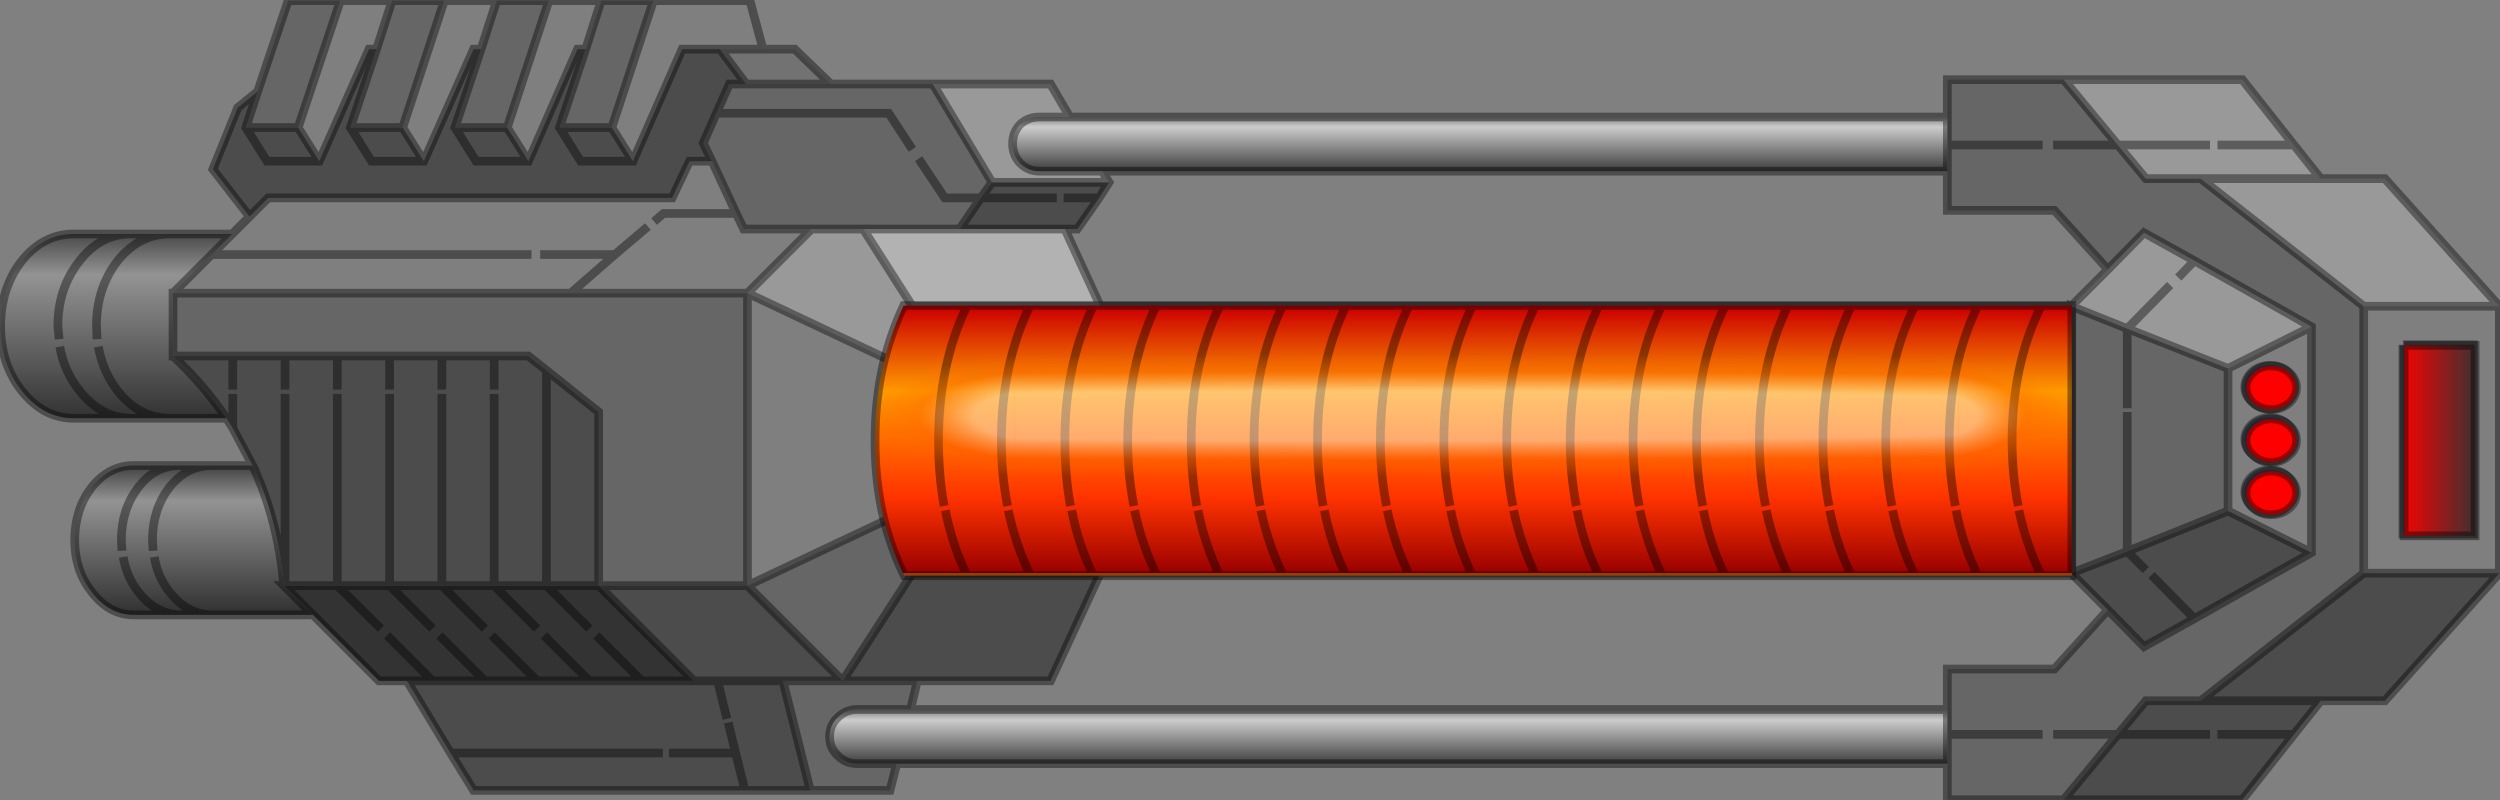 <?xml version="1.0" encoding="UTF-8" standalone="no"?>
<svg xmlns:xlink="http://www.w3.org/1999/xlink" height="64.3px" width="200.85px" xmlns="http://www.w3.org/2000/svg">
  <rect width="100%" height="100%" fill="#808080" stroke="none"/>
  <g transform="matrix(1.0, 0.0, 0.0, 1.0, 0.05, 0.05)">
    <use height="64.3" transform="matrix(1.0, 0.0, 0.0, 1.0, -0.05, -0.05)" width="200.85" xlink:href="#sprite0"/>
    <use height="21.8" transform="matrix(1.0, 0.0, 0.0, 1.0, 70.2, 24.45)" width="128.65" xlink:href="#shape1"/>
  </g>
  <defs>
    <g id="sprite0" transform="matrix(1.0, 0.0, 0.0, 1.0, 0.05, 0.05)">
      <use height="64.3" transform="matrix(1.0, 0.0, 0.0, 1.0, -0.05, -0.05)" width="200.85" xlink:href="#shape0"/>
    </g>
    <g id="shape0" transform="matrix(1.0, 0.0, 0.0, 1.0, 0.05, 0.05)">
      <path d="M176.75 14.3 L189.85 24.55 189.85 46.0 176.75 56.25 172.35 56.25 170.1 58.95 164.9 58.95 170.1 58.95 165.75 64.2 156.4 64.2 156.4 61.3 156.4 58.95 156.4 56.95 156.4 53.7 165.0 53.7 169.3 48.95 172.2 51.9 176.25 49.65 185.65 44.35 185.65 26.2 176.25 20.9 172.2 18.65 169.3 21.6 165.0 16.85 156.4 16.85 156.4 13.7 156.4 11.6 156.4 9.35 156.4 6.35 165.75 6.35 170.1 11.6 164.9 11.6 170.1 11.6 172.35 14.3 176.75 14.3 M164.05 11.6 L156.4 11.6 164.05 11.6 M164.05 58.95 L156.4 58.95 164.05 58.95 M170.85 32.75 L170.85 26.35 170.85 32.75 M166.35 46.0 L166.35 24.55 170.85 26.35 178.95 29.55 178.95 41.0 170.85 44.25 166.35 46.0 M170.85 33.05 L170.85 44.25 170.85 33.05 M74.9 6.7 L79.65 14.6 78.75 15.85 77.05 18.35 69.3 18.35 65.15 18.35 59.7 18.35 59.1 17.1 57.15 12.9 56.45 11.45 57.5 9.05 58.55 6.7 59.9 6.7 66.7 6.7 74.9 6.7 M72.0 61.3 L71.45 63.45 65.05 63.45 62.85 54.65 67.65 54.65 60.0 47.0 48.05 47.0 48.05 33.05 43.85 29.7 42.4 28.55 39.65 28.55 35.45 28.55 31.25 28.55 27.05 28.55 22.85 28.55 18.65 28.55 13.85 28.55 13.85 23.5 45.8 23.5 60.0 23.5 60.0 47.0 71.65 41.5 Q72.2 43.9 73.25 46.0 L67.65 54.65 73.65 54.65 73.1 56.95 68.8 56.95 Q67.9 56.95 67.25 57.6 66.6 58.2 66.6 59.15 66.6 60.05 67.25 60.65 67.9 61.3 68.8 61.3 L72.0 61.3 M20.65 7.3 L23.1 0.0 27.3 0.0 23.9 10.2 19.7 10.2 20.65 7.3 M31.45 0.0 L35.65 0.0 32.3 10.2 28.1 10.2 30.2 3.9 31.45 0.0 M39.85 0.0 L44.05 0.0 40.7 10.2 36.5 10.2 38.6 3.9 39.85 0.0 M48.25 0.0 L52.45 0.0 49.1 10.2 44.9 10.2 47.0 3.9 48.25 0.0 M73.25 11.95 L71.35 9.05 57.5 9.05 71.35 9.05 73.25 11.95 M73.75 12.7 L75.85 15.85 78.75 15.85 75.85 15.85 73.75 12.7" fill="#666666" fill-rule="evenodd" stroke="none"/>
      <path d="M189.85 24.55 L200.75 24.55 200.75 46.0 189.85 46.0 189.85 24.55 M185.65 26.2 L185.65 44.35 178.95 41.0 178.95 29.55 185.65 26.2 M184.3 35.25 Q184.3 34.55 183.7 34.0 183.15 33.5 182.3 33.5 181.5 33.5 180.9 34.0 180.3 34.55 180.3 35.25 180.3 35.95 180.9 36.45 181.5 37.0 182.3 37.0 183.15 37.0 183.7 36.45 184.3 35.95 184.3 35.25 M184.3 31.05 Q184.3 30.35 183.7 29.8 183.15 29.3 182.3 29.3 181.5 29.3 180.9 29.8 180.3 30.35 180.3 31.05 180.3 31.75 180.9 32.25 181.5 32.8 182.3 32.8 183.15 32.8 183.7 32.25 184.3 31.75 184.3 31.05 M184.3 39.45 Q184.3 38.75 183.7 38.2 183.15 37.7 182.3 37.7 181.5 37.7 180.9 38.2 180.3 38.75 180.3 39.45 180.3 40.15 180.9 40.65 181.5 41.2 182.3 41.2 183.15 41.2 183.7 40.65 184.3 40.15 184.3 39.45 M193.0 27.65 L193.0 42.85 198.65 42.85 198.65 27.65 193.0 27.65 M18.6 18.75 L20.0 17.35 21.5 15.85 53.95 15.85 55.35 12.9 57.15 12.9 59.1 17.1 59.7 18.35 65.15 18.35 60.0 23.5 71.65 29.0 Q70.95 31.95 70.95 35.25 70.95 38.6 71.65 41.5 L60.0 47.0 60.0 23.5 45.8 23.5 13.85 23.5 16.95 20.4 18.6 18.75 M27.3 0.0 L31.45 0.0 30.2 3.9 29.6 3.9 25.6 12.9 23.9 10.2 27.3 0.0 M35.65 0.0 L39.85 0.0 38.6 3.9 38.0 3.9 34.0 12.9 32.3 10.2 35.65 0.0 M44.05 0.0 L48.25 0.0 47.0 3.9 46.35 3.9 42.4 12.9 40.7 10.2 44.05 0.0 M52.45 0.0 L60.2 0.0 61.25 3.9 57.8 3.9 54.75 3.9 50.8 12.9 49.1 10.2 52.45 0.0 M59.1 17.1 L53.25 17.1 52.5 17.75 53.25 17.1 59.1 17.1 M49.35 20.4 L45.8 23.5 49.35 20.4 43.35 20.4 49.35 20.4 52.0 18.15 49.35 20.4 M42.65 20.4 L16.95 20.4 42.65 20.4" fill="#7f7f7f" fill-rule="evenodd" stroke="none"/>
      <path d="M189.85 46.0 L200.75 46.0 191.55 56.25 186.4 56.25 184.25 58.95 180.1 64.2 165.75 64.2 170.1 58.95 172.35 56.25 176.75 56.25 186.4 56.25 176.75 56.25 189.85 46.0 M185.65 44.35 L176.25 49.65 172.2 51.9 169.3 48.95 166.35 46.0 170.85 44.25 172.35 45.75 170.85 44.25 178.95 41.0 185.65 44.35 M177.5 58.95 L170.1 58.95 177.5 58.95 M178.1 58.95 L184.25 58.95 178.1 58.95 M176.25 49.65 L172.8 46.15 176.25 49.65 M89.05 14.6 L88.25 15.85 86.5 18.35 85.5 18.35 77.05 18.35 78.75 15.85 79.65 14.6 89.05 14.6 M88.25 15.85 L85.4 15.85 88.25 15.85 M83.3 46.0 L88.35 46.0 84.35 54.65 73.65 54.65 67.65 54.65 73.25 46.0 78.3 46.0 83.3 46.0 M65.05 63.45 L59.8 63.45 38.0 63.45 36.15 60.45 32.65 54.65 34.7 54.65 38.9 54.65 43.1 54.65 47.3 54.65 51.5 54.65 55.7 54.65 48.05 47.0 43.85 47.0 43.85 29.7 48.05 33.05 48.05 47.0 60.0 47.0 67.65 54.65 62.85 54.65 65.05 63.45 M20.25 37.35 L18.65 34.35 18.15 33.55 Q16.3 30.85 13.85 28.55 L18.65 28.55 22.85 28.55 27.05 28.55 31.25 28.55 35.45 28.55 39.65 28.55 42.4 28.55 43.85 29.7 43.85 47.0 39.65 47.0 35.45 47.0 31.25 47.0 31.25 31.6 31.25 47.0 27.05 47.0 22.85 47.0 22.75 47.0 Q22.3 41.75 20.25 37.35 M20.0 17.35 L17.05 13.55 19.05 8.6 20.65 7.3 19.7 10.2 21.4 12.9 25.6 12.9 21.4 12.9 19.7 10.2 23.9 10.2 25.6 12.9 29.6 3.9 30.2 3.9 28.1 10.2 29.8 12.9 34.0 12.9 29.8 12.9 28.1 10.2 32.3 10.2 34.0 12.9 38.0 3.9 38.6 3.9 36.5 10.2 38.2 12.9 42.4 12.9 38.2 12.9 36.5 10.2 40.7 10.2 42.4 12.9 46.35 3.9 47.0 3.9 44.9 10.2 46.6 12.9 50.8 12.9 46.6 12.9 44.9 10.2 49.1 10.2 50.8 12.9 54.75 3.9 57.8 3.9 59.9 6.7 58.55 6.7 57.5 9.05 56.45 11.45 57.15 12.9 55.35 12.9 53.95 15.85 21.5 15.85 20.0 17.35 M84.85 15.85 L78.75 15.85 84.85 15.85 M18.65 31.6 L18.65 34.35 18.65 31.6 M18.65 28.55 L18.65 31.25 18.65 28.55 M22.85 28.55 L22.85 31.25 22.85 28.55 M27.05 28.55 L27.05 31.25 27.05 28.55 M35.45 28.55 L35.45 31.25 35.45 28.55 M39.65 28.55 L39.65 31.25 39.65 28.55 M31.25 28.55 L31.25 31.25 31.25 28.55 M27.05 31.6 L27.05 47.0 27.05 31.6 M39.65 31.6 L39.65 47.0 39.65 31.6 M35.45 31.6 L35.45 47.0 35.45 31.6 M22.85 31.6 L22.85 47.0 22.85 31.6 M58.45 58.0 L59.05 60.45 53.7 60.45 59.05 60.45 58.45 58.0 M57.6 54.65 L55.7 54.65 57.6 54.65 62.85 54.65 57.6 54.65 58.35 57.7 57.6 54.65 M59.05 60.45 L59.8 63.45 59.05 60.45 M53.2 60.45 L36.15 60.45 53.2 60.45" fill="#4c4c4c" fill-rule="evenodd" stroke="none"/>
      <path d="M32.65 54.65 L30.4 54.65 25.1 49.35 22.75 47.0 22.85 47.0 27.05 47.0 31.25 47.0 35.45 47.0 39.65 47.0 43.85 47.0 48.05 47.0 55.7 54.65 51.5 54.65 47.3 54.65 43.1 54.65 38.9 54.65 34.7 54.65 31.05 51.0 34.7 54.65 32.65 54.65 M47.3 50.45 L43.85 47.0 47.3 50.45 M34.7 50.45 L31.25 47.0 34.7 50.45 M38.9 50.45 L35.45 47.0 38.9 50.45 M35.25 51.0 L38.9 54.65 35.25 51.0 M30.55 50.45 L27.05 47.0 30.55 50.45 M39.45 51.0 L43.1 54.65 39.45 51.0 M43.65 51.0 L47.3 54.65 43.65 51.0 M47.85 51.0 L51.5 54.65 47.85 51.0 M43.1 50.45 L39.65 47.0 43.1 50.45" fill="#333333" fill-rule="evenodd" stroke="none"/>
      <path d="M200.75 24.55 L189.85 24.55 176.75 14.3 186.4 14.3 176.75 14.3 172.35 14.3 170.1 11.6 165.75 6.35 180.1 6.35 184.25 11.6 186.4 14.3 191.55 14.3 200.75 24.55 M169.3 21.6 L172.2 18.65 176.25 20.9 185.65 26.2 178.95 29.55 170.85 26.35 166.35 24.55 169.3 21.6 M176.25 20.9 L174.95 22.25 176.25 20.9 M177.5 11.6 L170.1 11.6 177.5 11.6 M174.3 22.85 L170.85 26.35 174.3 22.85 M184.25 11.6 L178.1 11.6 184.25 11.6 M88.5 13.7 L89.05 14.6 79.65 14.6 74.9 6.7 84.35 6.7 85.9 9.35 83.45 9.35 Q82.55 9.35 81.9 9.95 81.3 10.6 81.3 11.5 81.3 12.4 81.9 13.05 82.55 13.7 83.45 13.7 L88.5 13.7 M65.15 18.35 L69.3 18.35 73.25 24.55 Q72.2 26.65 71.65 29.0 L60.0 23.5 65.15 18.35" fill="#999999" fill-rule="evenodd" stroke="none"/>
      <path d="M85.5 18.35 L88.35 24.55 83.3 24.55 78.25 24.55 73.25 24.55 69.3 18.35 77.05 18.35 85.5 18.35" fill="#b2b2b2" fill-rule="evenodd" stroke="none"/>
      <path d="M61.25 3.9 L63.8 3.9 66.7 6.7 59.9 6.7 57.8 3.9 61.25 3.9" fill="#727272" fill-rule="evenodd" stroke="none"/>
      <path d="M184.3 31.05 Q184.3 31.75 183.7 32.25 183.15 32.8 182.3 32.8 181.5 32.8 180.9 32.25 180.3 31.75 180.3 31.05 180.3 30.35 180.9 29.8 181.5 29.3 182.3 29.3 183.15 29.3 183.7 29.8 184.3 30.35 184.3 31.05 M184.3 35.25 Q184.3 35.95 183.7 36.45 183.15 37.0 182.3 37.0 181.5 37.0 180.9 36.45 180.3 35.95 180.3 35.25 180.3 34.55 180.9 34.0 181.5 33.5 182.3 33.5 183.15 33.5 183.7 34.0 184.3 34.55 184.3 35.25 M184.3 39.45 Q184.3 40.15 183.7 40.65 183.15 41.2 182.3 41.2 181.5 41.2 180.9 40.65 180.3 40.15 180.3 39.45 180.3 38.75 180.9 38.2 181.5 37.7 182.3 37.7 183.15 37.7 183.7 38.2 184.3 38.75 184.3 39.45" fill="#007ed7" fill-rule="evenodd" stroke="none"/>
      <path d="M88.35 24.55 L93.35 24.55 98.4 24.55 103.45 24.55 108.45 24.55 113.5 24.55 118.55 24.55 123.6 24.55 128.6 24.55 133.65 24.55 138.7 24.55 143.7 24.55 148.75 24.55 153.8 24.55 158.85 24.55 163.85 24.55 166.35 24.55 166.35 46.0 163.9 46.0 Q162.7 43.6 162.1 40.8 162.7 43.6 163.9 46.0 L158.85 46.0 153.8 46.0 148.8 46.0 143.75 46.0 138.7 46.0 133.65 46.0 Q132.5 43.6 131.9 40.8 132.5 43.6 133.65 46.0 L128.65 46.0 123.6 46.0 Q122.4 43.6 121.85 40.8 122.4 43.6 123.6 46.0 L118.55 46.0 113.55 46.0 Q112.35 43.6 111.75 40.8 112.35 43.6 113.55 46.0 L108.5 46.0 103.45 46.0 Q102.25 43.6 101.7 40.8 102.25 43.6 103.45 46.0 L98.4 46.0 93.4 46.0 Q92.2 43.6 91.65 40.8 92.2 43.6 93.4 46.0 L88.35 46.0 83.3 46.0 Q82.1 43.6 81.55 40.8 82.1 43.6 83.3 46.0 L78.3 46.0 73.25 46.0 Q72.2 43.9 71.65 41.5 70.95 38.6 70.95 35.25 70.95 31.95 71.65 29.0 72.2 26.65 73.25 24.55 L78.25 24.55 83.3 24.55 88.35 24.55 Q86.05 29.2 86.05 35.25 86.05 38.0 86.55 40.45 86.05 38.0 86.05 35.25 86.05 29.2 88.35 24.55 M136.95 40.8 Q137.5 43.6 138.7 46.0 137.5 43.6 136.95 40.8 M126.9 40.8 Q127.45 43.6 128.65 46.0 127.45 43.6 126.9 40.8 M138.7 24.55 Q136.4 29.2 136.4 35.25 136.4 38.0 136.9 40.45 136.4 38.0 136.4 35.25 136.4 29.2 138.7 24.55 M128.6 24.55 Q126.35 29.2 126.35 35.25 126.35 38.0 126.8 40.45 126.35 38.0 126.35 35.25 126.35 29.2 128.6 24.55 M133.65 24.55 Q131.35 29.2 131.35 35.25 131.35 38.0 131.85 40.45 131.35 38.0 131.35 35.25 131.35 29.2 133.65 24.55 M142.0 40.8 Q142.55 43.6 143.75 46.0 142.55 43.6 142.0 40.8 M147.0 40.8 Q147.6 43.6 148.8 46.0 147.6 43.6 147.0 40.8 M157.1 40.8 Q157.65 43.6 158.85 46.0 157.65 43.6 157.1 40.8 M152.05 40.8 Q152.6 43.6 153.8 46.0 152.6 43.6 152.05 40.8 M143.7 24.55 Q141.45 29.2 141.45 35.25 141.45 38.0 141.9 40.45 141.45 38.0 141.45 35.25 141.45 29.2 143.7 24.55 M158.85 24.55 Q156.55 29.2 156.55 35.25 156.55 38.0 157.05 40.45 156.55 38.0 156.55 35.25 156.55 29.2 158.85 24.55 M148.75 24.55 Q146.45 29.2 146.45 35.25 146.45 38.0 146.95 40.45 146.45 38.0 146.45 35.25 146.45 29.2 148.75 24.55 M153.8 24.55 Q151.5 29.2 151.5 35.25 151.5 38.0 152.0 40.45 151.5 38.0 151.5 35.25 151.5 29.2 153.8 24.55 M86.6 40.8 Q87.15 43.6 88.35 46.0 87.15 43.6 86.6 40.8 M98.4 24.55 Q96.1 29.2 96.1 35.25 96.1 38.0 96.6 40.45 96.1 38.0 96.1 35.25 96.1 29.2 98.4 24.55 M93.35 24.55 Q91.1 29.2 91.1 35.25 91.1 38.0 91.55 40.45 91.1 38.0 91.1 35.25 91.1 29.2 93.35 24.55 M96.65 40.8 Q97.25 43.6 98.4 46.0 97.25 43.6 96.65 40.8 M83.3 24.55 Q81.0 29.2 81.0 35.25 81.0 38.0 81.5 40.45 81.0 38.0 81.0 35.25 81.0 29.2 83.3 24.55 M106.75 40.8 Q107.3 43.6 108.5 46.0 107.3 43.6 106.75 40.8 M116.8 40.8 Q117.35 43.6 118.55 46.0 117.35 43.6 116.8 40.8 M103.45 24.55 Q101.15 29.2 101.15 35.25 101.15 38.0 101.65 40.45 101.15 38.0 101.15 35.25 101.15 29.2 103.45 24.55 M118.55 24.55 Q116.25 29.2 116.25 35.25 116.25 38.0 116.75 40.45 116.25 38.0 116.25 35.25 116.25 29.2 118.55 24.55 M108.45 24.55 Q106.2 29.2 106.2 35.25 106.2 38.0 106.65 40.45 106.2 38.0 106.2 35.25 106.2 29.2 108.45 24.55 M113.5 24.55 Q111.2 29.2 111.2 35.25 111.2 38.0 111.7 40.45 111.2 38.0 111.2 35.25 111.2 29.2 113.5 24.55 M123.6 24.55 Q121.3 29.2 121.3 35.25 121.3 38.0 121.8 40.45 121.3 38.0 121.3 35.25 121.3 29.2 123.6 24.55 M78.25 24.55 Q75.95 29.2 75.95 35.25 75.95 38.0 76.45 40.45 75.95 38.0 75.95 35.25 75.95 29.2 78.25 24.55 M76.5 40.8 Q77.1 43.6 78.3 46.0 77.1 43.6 76.5 40.8 M163.85 24.55 Q161.6 29.2 161.6 35.25 161.6 38.0 162.05 40.45 161.6 38.0 161.6 35.25 161.6 29.2 163.85 24.55" fill="url(#gradient0)" fill-rule="evenodd" stroke="none"/>
      <path d="M193.0 27.65 L198.65 27.65 198.65 42.85 193.0 42.85 193.0 27.65" fill="url(#gradient1)" fill-rule="evenodd" stroke="none"/>
      <path d="M156.4 9.35 L156.4 11.6 156.4 13.7 88.5 13.7 83.45 13.7 Q82.55 13.7 81.9 13.05 81.3 12.4 81.3 11.5 81.3 10.6 81.9 9.95 82.55 9.35 83.45 9.35 L85.9 9.35 156.4 9.35" fill="url(#gradient2)" fill-rule="evenodd" stroke="none"/>
      <path d="M156.4 56.95 L156.4 58.95 156.4 61.3 72.0 61.3 68.8 61.3 Q67.9 61.3 67.25 60.65 66.6 60.05 66.6 59.15 66.6 58.2 67.25 57.6 67.9 56.95 68.8 56.95 L73.1 56.95 156.4 56.95" fill="url(#gradient3)" fill-rule="evenodd" stroke="none"/>
      <path d="M18.15 33.55 L13.45 33.55 10.3 33.55 5.85 33.55 Q3.45 33.55 1.7 31.35 0.0 29.2 0.0 26.15 0.0 23.1 1.7 20.9 3.45 18.75 5.85 18.75 L10.3 18.75 13.45 18.75 18.6 18.75 16.95 20.4 13.85 23.5 13.85 28.55 Q16.3 30.85 18.15 33.55 M13.45 18.75 Q11.1 18.8 9.4 20.9 7.7 23.1 7.7 26.15 L7.75 27.2 7.7 26.15 Q7.7 23.1 9.4 20.9 11.1 18.8 13.45 18.75 M10.3 18.75 Q8.0 18.8 6.35 20.9 4.6 23.1 4.6 26.15 L4.7 27.2 4.6 26.15 Q4.6 23.1 6.35 20.9 8.0 18.8 10.3 18.75 M7.85 27.8 Q8.2 29.8 9.4 31.35 11.1 33.5 13.45 33.55 11.1 33.5 9.4 31.35 8.2 29.8 7.85 27.8 M4.75 27.8 Q5.1 29.8 6.35 31.35 8.0 33.45 10.3 33.55 8.0 33.45 6.35 31.35 5.1 29.8 4.75 27.8" fill="url(#gradient4)" fill-rule="evenodd" stroke="none"/>
      <path d="M25.1 49.35 L16.9 49.35 14.35 49.35 10.7 49.35 Q8.75 49.35 7.35 47.55 5.95 45.8 5.95 43.35 5.95 40.85 7.35 39.05 8.75 37.35 10.7 37.35 L14.25 37.35 16.85 37.35 20.25 37.35 Q22.3 41.75 22.75 47.0 L25.1 49.35 M16.85 37.35 Q14.95 37.4 13.6 39.05 12.2 40.85 12.2 43.35 L12.25 44.2 12.2 43.35 Q12.2 40.85 13.6 39.05 14.95 37.4 16.85 37.35 M9.85 44.7 Q10.1 46.3 11.1 47.55 12.45 49.25 14.35 49.35 12.45 49.25 11.1 47.55 10.1 46.3 9.85 44.7 M12.35 44.7 Q12.6 46.3 13.6 47.55 15.0 49.3 16.9 49.35 15.0 49.3 13.6 47.55 12.6 46.3 12.35 44.7 M14.25 37.35 Q12.4 37.4 11.1 39.05 9.7 40.85 9.7 43.35 L9.75 44.2 9.7 43.35 Q9.7 40.85 11.1 39.05 12.4 37.4 14.25 37.35" fill="url(#gradient5)" fill-rule="evenodd" stroke="none"/>
      <path d="M189.85 24.55 L200.75 24.55 191.55 14.3 186.4 14.3 176.75 14.3 189.85 24.55 189.85 46.0 200.75 46.0 200.75 24.55 M165.75 6.35 L180.1 6.35 184.25 11.6 186.4 14.3 M164.9 11.6 L170.1 11.6 165.75 6.35 156.4 6.35 156.4 9.35 156.4 11.6 164.05 11.6 M156.4 13.7 L156.4 16.85 165.0 16.85 169.3 21.6 172.2 18.65 176.25 20.9 185.65 26.2 185.65 44.35 176.25 49.65 172.2 51.9 169.3 48.95 165.0 53.7 156.4 53.7 156.4 56.95 156.4 58.95 164.05 58.95 M88.35 24.55 L93.35 24.55 98.4 24.55 103.45 24.55 108.45 24.55 113.5 24.55 118.55 24.55 123.6 24.55 128.6 24.55 133.65 24.55 138.7 24.55 143.7 24.55 148.75 24.55 153.8 24.55 158.85 24.55 163.85 24.55 166.35 24.55 169.3 21.6 M174.95 22.25 L176.25 20.9 M176.75 14.3 L172.35 14.3 170.1 11.6 177.5 11.6 M184.3 31.05 Q184.3 31.75 183.7 32.25 183.15 32.8 182.3 32.8 181.5 32.8 180.9 32.25 180.3 31.75 180.3 31.05 180.3 30.35 180.9 29.8 181.5 29.3 182.3 29.3 183.15 29.3 183.7 29.8 184.3 30.35 184.3 31.05 M184.3 35.25 Q184.3 35.95 183.7 36.45 183.15 37.0 182.3 37.0 181.5 37.0 180.9 36.45 180.3 35.95 180.3 35.25 180.3 34.55 180.9 34.0 181.5 33.5 182.3 33.5 183.15 33.5 183.7 34.0 184.3 34.55 184.3 35.25 M170.85 26.35 L170.85 32.75 M163.9 46.0 Q162.7 43.6 162.1 40.8 M163.9 46.0 L166.35 46.0 166.35 24.55 170.85 26.35 174.3 22.85 M166.35 46.0 L170.85 44.25 170.85 33.05 M166.35 46.0 L169.3 48.95 M184.3 39.45 Q184.3 40.15 183.7 40.65 183.15 41.2 182.3 41.2 181.5 41.2 180.9 40.65 180.3 40.15 180.3 39.45 180.3 38.75 180.9 38.2 181.5 37.7 182.3 37.7 183.15 37.7 183.7 38.2 184.3 38.75 184.3 39.45 M170.85 44.25 L172.35 45.75 M170.85 44.25 L178.95 41.0 178.95 29.55 170.85 26.35 M193.0 27.65 L198.65 27.65 198.65 42.85 193.0 42.85 193.0 27.65 M178.95 29.55 L185.65 26.2 M185.65 44.35 L178.95 41.0 M178.1 11.6 L184.25 11.6 M186.4 56.25 L191.55 56.25 200.75 46.0 M184.25 58.95 L186.4 56.25 176.75 56.25 172.35 56.25 170.1 58.95 177.5 58.95 M164.9 58.95 L170.1 58.95 165.75 64.2 180.1 64.2 184.25 58.95 178.1 58.95 M189.85 46.0 L176.75 56.25 M172.8 46.15 L176.25 49.65 M156.4 11.6 L156.4 13.7 88.5 13.7 89.05 14.6 88.25 15.85 86.5 18.35 85.5 18.35 88.35 24.55 Q86.05 29.2 86.05 35.25 86.05 38.0 86.55 40.45 M123.6 46.0 Q122.4 43.6 121.85 40.8 M123.6 46.0 L128.65 46.0 Q127.45 43.6 126.9 40.8 M138.7 46.0 Q137.5 43.6 136.95 40.8 M133.65 46.0 Q132.5 43.6 131.9 40.8 M133.65 46.0 L138.7 46.0 143.75 46.0 Q142.55 43.6 142.0 40.8 M131.85 40.45 Q131.35 38.0 131.35 35.25 131.35 29.2 133.65 24.55 M126.8 40.45 Q126.35 38.0 126.35 35.25 126.35 29.2 128.6 24.55 M136.9 40.45 Q136.4 38.0 136.4 35.25 136.4 29.2 138.7 24.55 M128.65 46.0 L133.65 46.0 M148.8 46.0 Q147.6 43.6 147.0 40.8 M143.75 46.0 L148.8 46.0 153.8 46.0 Q152.6 43.6 152.05 40.8 M158.85 46.0 Q157.65 43.6 157.1 40.8 M153.8 46.0 L158.85 46.0 163.9 46.0 M152.0 40.45 Q151.5 38.0 151.5 35.25 151.5 29.2 153.8 24.55 M146.95 40.45 Q146.45 38.0 146.45 35.25 146.45 29.2 148.75 24.55 M157.05 40.45 Q156.55 38.0 156.55 35.25 156.55 29.2 158.85 24.55 M141.9 40.45 Q141.45 38.0 141.45 35.25 141.45 29.2 143.7 24.55 M88.5 13.7 L83.45 13.7 Q82.55 13.7 81.9 13.05 81.3 12.4 81.3 11.5 81.3 10.6 81.9 9.95 82.55 9.35 83.45 9.35 L85.9 9.35 84.35 6.7 74.9 6.7 79.65 14.6 89.05 14.6 M73.25 24.55 L78.25 24.55 83.3 24.55 88.35 24.55 M85.4 15.85 L88.25 15.85 M83.3 46.0 Q82.1 43.6 81.55 40.8 M83.3 46.0 L88.35 46.0 Q87.15 43.6 86.6 40.8 M93.4 46.0 L98.4 46.0 Q97.25 43.6 96.65 40.8 M93.4 46.0 Q92.2 43.6 91.65 40.8 M91.55 40.45 Q91.1 38.0 91.1 35.25 91.1 29.2 93.35 24.55 M96.6 40.45 Q96.1 38.0 96.1 35.25 96.1 29.2 98.4 24.55 M88.35 46.0 L93.4 46.0 M81.5 40.45 Q81.0 38.0 81.0 35.25 81.0 29.2 83.3 24.55 M103.45 46.0 L108.5 46.0 Q107.3 43.6 106.75 40.8 M103.45 46.0 Q102.25 43.6 101.7 40.8 M113.55 46.0 L118.55 46.0 Q117.35 43.6 116.8 40.8 M113.55 46.0 Q112.35 43.6 111.75 40.8 M108.5 46.0 L113.55 46.0 M111.7 40.45 Q111.2 38.0 111.2 35.25 111.2 29.2 113.5 24.55 M106.65 40.45 Q106.2 38.0 106.2 35.25 106.2 29.2 108.45 24.55 M116.75 40.45 Q116.25 38.0 116.25 35.25 116.25 29.2 118.55 24.55 M101.65 40.45 Q101.15 38.0 101.15 35.25 101.15 29.2 103.45 24.55 M98.4 46.0 L103.45 46.0 M165.75 64.2 L156.4 64.2 156.4 61.3 72.0 61.3 71.45 63.45 65.05 63.45 59.8 63.45 38.0 63.45 36.15 60.45 32.65 54.65 30.4 54.65 25.1 49.35 16.9 49.35 14.35 49.35 10.7 49.35 Q8.75 49.35 7.35 47.55 5.95 45.8 5.95 43.35 5.95 40.85 7.35 39.05 8.75 37.35 10.7 37.35 L14.25 37.35 16.85 37.35 20.25 37.35 18.65 34.35 18.15 33.55 13.45 33.55 10.3 33.55 5.85 33.55 Q3.45 33.55 1.7 31.35 0.0 29.2 0.0 26.15 0.0 23.1 1.7 20.9 3.45 18.75 5.85 18.75 L10.3 18.75 13.45 18.75 18.6 18.75 20.0 17.35 17.05 13.55 19.05 8.6 20.65 7.3 23.1 0.0 27.3 0.0 31.45 0.0 35.65 0.0 39.85 0.0 44.05 0.0 48.25 0.0 52.45 0.0 60.2 0.0 61.25 3.9 63.8 3.9 66.7 6.7 74.9 6.7 M156.4 61.3 L156.4 58.95 M73.65 54.65 L84.35 54.65 88.35 46.0 M85.9 9.35 L156.4 9.35 M121.8 40.45 Q121.3 38.0 121.3 35.25 121.3 29.2 123.6 24.55 M118.55 46.0 L123.6 46.0 M57.5 9.05 L71.35 9.05 73.25 11.95 M65.15 18.35 L69.3 18.35 77.05 18.35 78.75 15.85 75.85 15.85 73.75 12.7 M79.65 14.6 L78.75 15.85 84.85 15.85 M73.25 24.55 L69.3 18.35 M57.8 3.9 L54.75 3.9 50.8 12.9 46.6 12.9 44.9 10.2 47.0 3.9 46.35 3.9 42.4 12.9 38.2 12.9 36.5 10.2 38.6 3.9 38.0 3.9 34.0 12.9 29.8 12.9 28.1 10.2 30.2 3.9 29.6 3.9 25.6 12.9 21.4 12.9 19.7 10.2 20.65 7.3 M57.15 12.9 L56.45 11.45 57.5 9.05 58.55 6.7 59.9 6.7 57.8 3.9 61.25 3.9 M40.7 10.2 L44.05 0.0 M44.9 10.2 L49.1 10.2 52.45 0.0 M47.0 3.9 L48.25 0.0 M43.35 20.4 L49.35 20.4 52.0 18.15 M45.8 23.5 L49.35 20.4 M52.5 17.75 L53.25 17.1 59.1 17.1 57.15 12.9 55.35 12.9 53.95 15.85 21.5 15.85 20.0 17.35 M65.15 18.35 L59.7 18.35 59.1 17.1 M42.4 12.9 L40.7 10.2 36.5 10.2 M60.0 47.0 L60.0 23.5 45.8 23.5 13.85 23.5 13.85 28.55 18.65 28.55 22.85 28.55 27.05 28.55 31.25 28.55 35.45 28.55 39.65 28.55 42.4 28.55 43.85 29.7 48.05 33.05 48.05 47.0 60.0 47.0 71.65 41.5 Q70.95 38.6 70.95 35.25 70.95 31.95 71.65 29.0 L60.0 23.5 65.15 18.35 M50.8 12.9 L49.1 10.2 M43.85 47.0 L43.85 29.7 M51.5 54.65 L55.7 54.65 48.05 47.0 43.85 47.0 47.3 50.45 M76.45 40.45 Q75.95 38.0 75.95 35.25 75.95 29.2 78.25 24.55 M83.3 46.0 L78.3 46.0 73.25 46.0 67.65 54.65 73.65 54.65 73.1 56.95 156.4 56.95 M73.25 46.0 Q72.2 43.9 71.65 41.5 M78.3 46.0 Q77.1 43.6 76.5 40.8 M59.9 6.7 L66.7 6.7 M71.65 29.0 Q72.2 26.65 73.25 24.55 M32.3 10.2 L35.65 0.0 M38.6 3.9 L39.85 0.0 M23.9 10.2 L27.3 0.0 M34.0 12.9 L32.3 10.2 28.1 10.2 M25.6 12.9 L23.9 10.2 19.7 10.2 M30.2 3.9 L31.45 0.0 M13.85 23.5 L16.95 20.4 18.6 18.75 M4.7 27.2 L4.6 26.15 Q4.6 23.1 6.35 20.9 8.0 18.8 10.3 18.75 M7.75 27.2 L7.7 26.15 Q7.7 23.1 9.4 20.9 11.1 18.8 13.45 18.75 M18.65 34.35 L18.65 31.6 M18.15 33.55 Q16.3 30.85 13.85 28.55 M18.65 31.25 L18.65 28.55 M10.3 33.55 Q8.0 33.45 6.35 31.35 5.1 29.8 4.75 27.8 M13.45 33.55 Q11.1 33.5 9.4 31.35 8.2 29.8 7.85 27.8 M9.75 44.2 L9.7 43.35 Q9.7 40.85 11.1 39.05 12.4 37.4 14.25 37.35 M16.9 49.35 Q15.0 49.3 13.6 47.55 12.6 46.3 12.35 44.7 M14.35 49.35 Q12.45 49.25 11.1 47.55 10.1 46.3 9.85 44.7 M12.25 44.2 L12.2 43.35 Q12.2 40.85 13.6 39.05 14.95 37.4 16.85 37.35 M31.25 31.25 L31.25 28.55 M39.65 31.25 L39.65 28.55 M35.45 31.25 L35.45 28.55 M27.05 31.25 L27.05 28.55 M22.85 31.25 L22.85 28.55 M27.05 47.0 L22.85 47.0 22.75 47.0 25.1 49.35 M22.75 47.0 Q22.3 41.75 20.25 37.35 M35.45 47.0 L31.25 47.0 34.7 50.45 M39.65 47.0 L35.45 47.0 38.9 50.45 M22.85 47.0 L22.85 31.6 M35.45 47.0 L35.45 31.6 M39.65 47.0 L39.65 31.6 M31.25 47.0 L31.25 31.6 M27.05 47.0 L27.05 31.6 M31.25 47.0 L27.05 47.0 30.55 50.45 M38.9 54.65 L35.25 51.0 M34.7 54.65 L31.05 51.0 M34.7 54.65 L38.9 54.65 43.1 54.65 39.45 51.0 M32.65 54.65 L34.7 54.65 M72.0 61.3 L68.8 61.3 Q67.9 61.3 67.25 60.65 66.6 60.05 66.6 59.15 66.6 58.2 67.25 57.6 67.9 56.95 68.8 56.95 L73.1 56.95 M62.85 54.65 L67.65 54.65 60.0 47.0 M65.05 63.45 L62.85 54.65 57.6 54.65 58.35 57.7 M55.7 54.65 L57.6 54.65 M53.7 60.45 L59.05 60.45 58.45 58.0 M43.1 54.65 L47.3 54.65 43.65 51.0 M47.3 54.65 L51.5 54.65 47.85 51.0 M59.8 63.45 L59.05 60.45 M16.95 20.4 L42.65 20.4 M36.15 60.45 L53.2 60.45 M43.85 47.0 L39.65 47.0 43.1 50.45 M77.05 18.35 L85.5 18.35 M162.05 40.45 Q161.6 38.0 161.6 35.25 161.6 29.2 163.85 24.55" fill="none" stroke="#000000" stroke-width="0.7" stroke-opacity="0.4"/>
      <path d="M156.6 38.5 L156.6 28.9 Q159.6 29.2 161.9 30.2 165.5 31.65 165.5 33.7 165.5 35.8 161.9 37.25 159.6 38.15 156.6 38.5" fill="url(#gradient6)" fill-rule="evenodd" stroke="none"/>
      <path d="M156.6 28.9 L156.6 38.5 112.3 38.7 82.75 38.6 82.75 28.8 112.3 28.7 156.6 28.9" fill="url(#gradient7)" fill-rule="evenodd" stroke="none"/>
      <path d="M82.75 28.8 L82.75 38.6 Q78.85 38.35 75.95 37.25 72.1 35.8 72.1 33.7 72.1 31.65 75.95 30.2 78.85 29.05 82.75 28.8" fill="url(#gradient8)" fill-rule="evenodd" stroke="none"/>
    </g>
    <linearGradient gradientTransform="matrix(0.0, 0.013, -0.058, 0.0, 118.65, 35.25)" gradientUnits="userSpaceOnUse" id="gradient0" spreadMethod="pad" x1="-819.2" x2="819.2">
      <stop offset="0.0" stop-color="#003366"/>
      <stop offset="0.314" stop-color="#56bbff"/>
      <stop offset="0.714" stop-color="#0099ff"/>
      <stop offset="1.0" stop-color="#003366"/>
    </linearGradient>
    <linearGradient gradientTransform="matrix(0.004, 0.0, 0.0, 0.009, 195.8, 35.25)" gradientUnits="userSpaceOnUse" id="gradient1" spreadMethod="pad" x1="-819.2" x2="819.2">
      <stop offset="0.0" stop-color="#307fbc"/>
      <stop offset="1.0" stop-color="#333333"/>
    </linearGradient>
    <linearGradient gradientTransform="matrix(0.0, 0.003, -0.046, 0.0, 118.85, 11.5)" gradientUnits="userSpaceOnUse" id="gradient2" spreadMethod="pad" x1="-819.2" x2="819.2">
      <stop offset="0.0" stop-color="#666666"/>
      <stop offset="0.224" stop-color="#cccccc"/>
      <stop offset="1.0" stop-color="#333333"/>
    </linearGradient>
    <linearGradient gradientTransform="matrix(0.0, 0.003, -0.055, 0.0, 111.5, 59.15)" gradientUnits="userSpaceOnUse" id="gradient3" spreadMethod="pad" x1="-819.2" x2="819.2">
      <stop offset="0.0" stop-color="#666666"/>
      <stop offset="0.224" stop-color="#cccccc"/>
      <stop offset="1.0" stop-color="#333333"/>
    </linearGradient>
    <linearGradient gradientTransform="matrix(0.0, 0.009, -0.011, 0.0, 9.3, 26.1)" gradientUnits="userSpaceOnUse" id="gradient4" spreadMethod="pad" x1="-819.2" x2="819.2">
      <stop offset="0.0" stop-color="#494949"/>
      <stop offset="0.224" stop-color="#939393"/>
      <stop offset="1.0" stop-color="#333333"/>
    </linearGradient>
    <linearGradient gradientTransform="matrix(0.0, 0.007, -0.012, 0.0, 15.55, 43.35)" gradientUnits="userSpaceOnUse" id="gradient5" spreadMethod="pad" x1="-819.2" x2="819.2">
      <stop offset="0.0" stop-color="#494949"/>
      <stop offset="0.224" stop-color="#939393"/>
      <stop offset="1.0" stop-color="#333333"/>
    </linearGradient>
    <radialGradient cx="0" cy="0" gradientTransform="matrix(0.015, 0.0, 0.0, 0.006, 153.2, 33.7)" gradientUnits="userSpaceOnUse" id="gradient6" r="819.2" spreadMethod="pad">
      <stop offset="0.412" stop-color="#ffffff" stop-opacity="0.431"/>
      <stop offset="0.729" stop-color="#00ccff" stop-opacity="0.349"/>
      <stop offset="1.0" stop-color="#00ccff" stop-opacity="0.0"/>
    </radialGradient>
    <radialGradient cx="0" cy="0" gradientTransform="matrix(0.196, 0.0, 0.0, 0.006, 112.3, 33.7)" gradientUnits="userSpaceOnUse" id="gradient7" r="819.2" spreadMethod="pad">
      <stop offset="0.412" stop-color="#ffffff" stop-opacity="0.431"/>
      <stop offset="0.729" stop-color="#00ccff" stop-opacity="0.349"/>
      <stop offset="1.0" stop-color="#00ccff" stop-opacity="0.0"/>
    </radialGradient>
    <radialGradient cx="0" cy="0" gradientTransform="matrix(0.016, 0.0, 0.0, 0.006, 85.15, 33.7)" gradientUnits="userSpaceOnUse" id="gradient8" r="819.2" spreadMethod="pad">
      <stop offset="0.412" stop-color="#ffffff" stop-opacity="0.431"/>
      <stop offset="0.729" stop-color="#00ccff" stop-opacity="0.349"/>
      <stop offset="1.0" stop-color="#00ccff" stop-opacity="0.0"/>
    </radialGradient>
    <g id="shape1" transform="matrix(1.0, 0.0, 0.0, 1.0, -70.2, -24.45)">
      <path d="M163.95 24.5 L166.4 24.5 166.4 46.2 163.95 46.2 158.85 46.2 153.8 46.2 148.7 46.2 143.65 46.2 138.55 46.2 133.5 46.2 128.4 46.2 123.35 46.2 118.25 46.2 113.2 46.2 108.1 46.2 103.05 46.2 97.95 46.2 92.9 46.2 87.8 46.2 82.75 46.2 77.65 46.2 72.6 46.2 Q71.55 44.05 70.95 41.6 70.25 38.7 70.25 35.35 70.25 32.0 70.95 29.05 71.55 26.65 72.55 24.5 L77.65 24.5 82.7 24.5 87.8 24.5 92.85 24.5 97.95 24.5 103.0 24.5 108.1 24.5 113.15 24.5 118.25 24.5 123.3 24.5 128.4 24.5 133.45 24.5 138.55 24.5 143.6 24.5 148.7 24.5 153.8 24.5 158.85 24.5 163.95 24.5 Q161.6 29.25 161.6 35.35 161.6 38.1 162.1 40.6 161.6 38.1 161.6 35.35 161.6 29.25 163.95 24.5 M162.15 40.95 Q162.75 43.75 163.95 46.2 162.75 43.75 162.15 40.95 M80.95 40.95 Q81.55 43.75 82.75 46.2 81.55 43.75 80.95 40.95 M77.65 24.5 Q75.35 29.25 75.35 35.35 75.35 38.1 75.8 40.6 75.35 38.1 75.35 35.35 75.35 29.25 77.65 24.5 M75.9 40.95 Q76.45 43.75 77.65 46.2 76.45 43.75 75.9 40.95 M82.7 24.5 Q80.4 29.25 80.4 35.35 80.4 38.1 80.9 40.6 80.4 38.1 80.4 35.35 80.4 29.25 82.7 24.5 M123.3 24.5 Q121.0 29.25 121.0 35.35 121.0 38.1 121.5 40.6 121.0 38.1 121.0 35.35 121.0 29.25 123.3 24.5 M108.1 24.5 Q105.8 29.25 105.8 35.35 105.8 38.1 106.25 40.6 105.8 38.1 105.8 35.35 105.8 29.25 108.1 24.5 M118.25 24.5 Q115.95 29.25 115.95 35.35 115.95 38.1 116.45 40.6 115.95 38.1 115.95 35.35 115.95 29.25 118.25 24.5 M113.15 24.5 Q110.85 29.25 110.85 35.35 110.85 38.1 111.35 40.6 110.85 38.1 110.85 35.35 110.85 29.25 113.15 24.5 M116.5 40.95 Q117.05 43.75 118.25 46.2 117.05 43.75 116.5 40.95 M111.4 40.95 Q112.0 43.75 113.2 46.2 112.0 43.75 111.4 40.95 M106.35 40.95 Q106.9 43.75 108.1 46.2 106.9 43.75 106.35 40.95 M101.25 40.95 Q101.85 43.75 103.05 46.2 101.85 43.75 101.25 40.95 M87.8 24.5 Q85.5 29.25 85.5 35.35 85.5 38.1 85.95 40.6 85.5 38.1 85.5 35.35 85.5 29.25 87.8 24.5 M92.85 24.5 Q90.55 29.25 90.55 35.35 90.55 38.1 91.05 40.6 90.55 38.1 90.55 35.35 90.55 29.25 92.85 24.5 M91.1 40.95 Q91.7 43.75 92.9 46.2 91.7 43.75 91.1 40.95 M97.95 24.5 Q95.65 29.25 95.65 35.35 95.65 38.1 96.1 40.6 95.65 38.1 95.65 35.35 95.65 29.25 97.95 24.5 M103.0 24.5 Q100.7 29.25 100.7 35.35 100.7 38.1 101.2 40.6 100.7 38.1 100.7 35.35 100.7 29.25 103.0 24.5 M96.2 40.95 Q96.75 43.75 97.95 46.2 96.75 43.75 96.2 40.95 M86.05 40.95 Q86.6 43.75 87.8 46.2 86.6 43.75 86.05 40.95 M143.6 24.5 Q141.3 29.25 141.3 35.35 141.3 38.1 141.8 40.6 141.3 38.1 141.3 35.35 141.3 29.25 143.6 24.5 M153.8 24.5 Q151.45 29.25 151.45 35.35 151.45 38.1 151.95 40.6 151.45 38.1 151.45 35.35 151.45 29.25 153.8 24.5 M148.7 24.5 Q146.4 29.25 146.4 35.35 146.4 38.1 146.9 40.6 146.4 38.1 146.4 35.35 146.4 29.25 148.7 24.5 M158.85 24.5 Q156.55 29.25 156.55 35.35 156.55 38.1 157.05 40.6 156.55 38.1 156.55 35.35 156.55 29.25 158.85 24.5 M152.0 40.95 Q152.6 43.75 153.8 46.2 152.6 43.75 152.0 40.95 M157.1 40.95 Q157.65 43.75 158.85 46.2 157.65 43.75 157.1 40.95 M146.95 40.95 Q147.5 43.75 148.7 46.2 147.5 43.75 146.95 40.95 M141.85 40.95 Q142.45 43.75 143.65 46.2 142.45 43.75 141.85 40.95 M128.4 24.5 Q126.1 29.25 126.1 35.35 126.1 38.1 126.6 40.6 126.1 38.1 126.1 35.35 126.1 29.25 128.4 24.5 M138.55 24.5 Q136.25 29.25 136.25 35.35 136.25 38.1 136.75 40.6 136.25 38.1 136.25 35.35 136.25 29.25 138.55 24.5 M133.45 24.5 Q131.15 29.25 131.15 35.35 131.15 38.1 131.65 40.6 131.15 38.1 131.15 35.35 131.15 29.25 133.45 24.5 M136.8 40.95 Q137.35 43.75 138.55 46.2 137.35 43.75 136.8 40.95 M131.7 40.95 Q132.3 43.75 133.5 46.2 132.3 43.75 131.7 40.95 M126.65 40.95 Q127.2 43.75 128.4 46.2 127.2 43.75 126.65 40.95 M121.55 40.95 Q122.15 43.75 123.35 46.2 122.15 43.75 121.55 40.95" fill="url(#gradient9)" fill-rule="evenodd" stroke="none"/>
      <path d="M184.45 31.1 Q184.45 31.8 183.85 32.35 183.25 32.85 182.4 32.85 181.6 32.85 181.0 32.35 180.4 31.8 180.4 31.1 180.4 30.4 181.0 29.85 181.6 29.35 182.4 29.35 183.25 29.35 183.85 29.85 184.45 30.4 184.45 31.1 M184.45 35.35 Q184.45 36.05 183.85 36.55 183.25 37.1 182.4 37.1 181.6 37.1 181.0 36.55 180.4 36.05 180.4 35.35 180.4 34.6 181.0 34.1 181.6 33.6 182.4 33.6 183.25 33.6 183.85 34.1 184.45 34.6 184.45 35.35 M184.45 39.55 Q184.45 40.3 183.85 40.8 183.25 41.3 182.4 41.3 181.6 41.3 181.0 40.8 180.4 40.3 180.4 39.55 180.4 38.85 181.0 38.3 181.6 37.8 182.4 37.8 183.25 37.8 183.85 38.3 184.45 38.85 184.45 39.55" fill="#ff0000" fill-rule="evenodd" stroke="none"/>
      <path d="M193.1 27.7 L198.8 27.7 198.8 43.0 193.1 43.0 193.1 27.7" fill="url(#gradient10)" fill-rule="evenodd" stroke="none"/>
      <path d="M163.95 24.5 L166.4 24.5 166.4 46.2 163.95 46.2 158.85 46.2 153.8 46.2 148.7 46.2 143.65 46.2 138.55 46.2 133.5 46.2 128.4 46.2 123.35 46.2 118.25 46.2 113.2 46.2 108.1 46.2 103.05 46.2 97.95 46.2 92.9 46.2 87.8 46.2 82.75 46.2 77.65 46.2 72.6 46.2 Q71.55 44.05 70.95 41.6 70.25 38.7 70.25 35.35 70.25 32.0 70.95 29.05 71.55 26.65 72.55 24.5 L77.65 24.5 82.7 24.5 87.8 24.5 92.85 24.5 97.95 24.5 103.0 24.5 108.1 24.5 113.15 24.5 118.25 24.5 123.3 24.5 128.4 24.5 133.45 24.5 138.55 24.5 143.6 24.5 148.7 24.5 153.8 24.5 158.85 24.5 163.95 24.5 Q161.6 29.25 161.6 35.35 161.6 38.1 162.1 40.6 M184.45 31.1 Q184.45 31.8 183.85 32.35 183.25 32.85 182.4 32.85 181.6 32.85 181.0 32.35 180.4 31.8 180.4 31.1 180.4 30.4 181.0 29.85 181.6 29.35 182.4 29.35 183.25 29.35 183.85 29.85 184.45 30.4 184.45 31.1 M163.95 46.2 Q162.75 43.75 162.15 40.95 M184.45 35.35 Q184.45 36.05 183.85 36.55 183.25 37.1 182.4 37.1 181.6 37.1 181.0 36.55 180.4 36.05 180.4 35.35 180.4 34.6 181.0 34.1 181.6 33.6 182.4 33.6 183.25 33.6 183.85 34.1 184.45 34.6 184.45 35.35 M184.45 39.55 Q184.45 40.3 183.85 40.8 183.25 41.3 182.4 41.3 181.6 41.3 181.0 40.8 180.4 40.3 180.4 39.55 180.4 38.85 181.0 38.3 181.6 37.8 182.4 37.8 183.25 37.8 183.85 38.3 184.45 38.85 184.45 39.55 M193.1 27.7 L198.8 27.7 198.8 43.0 193.1 43.0 193.1 27.7 M123.35 46.2 Q122.15 43.75 121.55 40.95 M128.4 46.2 Q127.2 43.75 126.65 40.95 M133.5 46.2 Q132.3 43.75 131.7 40.95 M138.55 46.2 Q137.35 43.75 136.8 40.95 M131.65 40.6 Q131.15 38.1 131.15 35.35 131.15 29.25 133.45 24.5 M136.75 40.6 Q136.25 38.1 136.25 35.35 136.25 29.25 138.55 24.5 M126.6 40.6 Q126.1 38.1 126.1 35.35 126.1 29.25 128.4 24.5 M143.65 46.2 Q142.45 43.75 141.85 40.95 M148.7 46.2 Q147.5 43.75 146.95 40.95 M158.85 46.2 Q157.65 43.75 157.1 40.95 M153.8 46.2 Q152.6 43.75 152.0 40.95 M157.05 40.6 Q156.55 38.1 156.55 35.35 156.55 29.25 158.85 24.5 M146.9 40.6 Q146.4 38.1 146.4 35.35 146.4 29.25 148.7 24.5 M151.95 40.6 Q151.45 38.1 151.45 35.35 151.45 29.25 153.8 24.5 M141.8 40.6 Q141.3 38.1 141.3 35.35 141.3 29.25 143.6 24.5 M87.8 46.2 Q86.6 43.75 86.05 40.95 M97.95 46.2 Q96.75 43.75 96.2 40.95 M101.2 40.6 Q100.7 38.1 100.7 35.35 100.7 29.25 103.0 24.5 M96.1 40.6 Q95.65 38.1 95.65 35.35 95.65 29.25 97.95 24.5 M92.9 46.2 Q91.7 43.75 91.1 40.95 M91.05 40.6 Q90.55 38.1 90.55 35.35 90.55 29.25 92.85 24.5 M85.95 40.6 Q85.5 38.1 85.5 35.35 85.5 29.25 87.8 24.5 M103.05 46.2 Q101.85 43.75 101.25 40.95 M108.1 46.2 Q106.9 43.75 106.35 40.95 M113.2 46.2 Q112.0 43.75 111.4 40.95 M118.25 46.2 Q117.05 43.75 116.5 40.95 M111.35 40.6 Q110.85 38.1 110.85 35.35 110.85 29.25 113.15 24.5 M116.45 40.6 Q115.95 38.1 115.95 35.35 115.95 29.25 118.25 24.5 M106.25 40.6 Q105.8 38.1 105.8 35.35 105.8 29.25 108.1 24.5 M121.5 40.6 Q121.0 38.1 121.0 35.35 121.0 29.25 123.3 24.5 M80.9 40.6 Q80.4 38.1 80.4 35.35 80.4 29.25 82.7 24.5 M77.65 46.2 Q76.45 43.75 75.9 40.95 M75.8 40.6 Q75.35 38.1 75.35 35.35 75.35 29.25 77.65 24.5 M82.75 46.2 Q81.55 43.75 80.95 40.95" fill="none" stroke="#000000" stroke-width="0.7" stroke-opacity="0.4"/>
      <path d="M157.3 28.5 Q160.35 28.85 162.7 29.85 166.4 31.3 166.4 33.35 166.4 35.5 162.7 36.95 160.35 37.85 157.3 38.2 L157.3 28.5" fill="url(#gradient11)" fill-rule="evenodd" stroke="none"/>
      <path d="M157.3 38.2 L111.75 38.4 81.45 38.3 81.45 28.4 111.75 28.35 Q135.75 28.35 157.3 28.5 L157.3 38.2" fill="url(#gradient12)" fill-rule="evenodd" stroke="none"/>
      <path d="M81.45 38.3 Q77.45 38.05 74.4 36.95 70.45 35.5 70.45 33.35 70.45 31.3 74.4 29.85 77.45 28.7 81.45 28.4 L81.45 38.3" fill="url(#gradient13)" fill-rule="evenodd" stroke="none"/>
    </g>
    <linearGradient gradientTransform="matrix(0.0, 0.013, -0.059, 0.0, 118.35, 35.35)" gradientUnits="userSpaceOnUse" id="gradient9" spreadMethod="pad" x1="-819.2" x2="819.2">
      <stop offset="0.0" stop-color="#cc0000"/>
      <stop offset="0.314" stop-color="#ff9900"/>
      <stop offset="0.714" stop-color="#ff3300"/>
      <stop offset="1.0" stop-color="#990000"/>
      <stop offset="1.0" stop-color="#ff6600"/>
      <stop offset="1.0" stop-color="#ff6600"/>
    </linearGradient>
    <linearGradient gradientTransform="matrix(0.004, 0.0, 0.0, 0.009, 195.95, 35.35)" gradientUnits="userSpaceOnUse" id="gradient10" spreadMethod="pad" x1="-819.2" x2="819.2">
      <stop offset="0.0" stop-color="#ff0000"/>
      <stop offset="1.0" stop-color="#333333"/>
    </linearGradient>
    <radialGradient cx="0" cy="0" gradientTransform="matrix(0.015, 0.0, 0.0, 0.006, 153.8, 33.35)" gradientUnits="userSpaceOnUse" id="gradient11" r="819.2" spreadMethod="pad">
      <stop offset="0.412" stop-color="#ffffff" stop-opacity="0.431"/>
      <stop offset="0.729" stop-color="#ff6600" stop-opacity="0.349"/>
      <stop offset="1.0" stop-color="#ff6600" stop-opacity="0.0"/>
    </radialGradient>
    <radialGradient cx="0" cy="0" gradientTransform="matrix(0.202, 0.0, 0.0, 0.006, 111.75, 33.35)" gradientUnits="userSpaceOnUse" id="gradient12" r="819.2" spreadMethod="pad">
      <stop offset="0.412" stop-color="#ffffff" stop-opacity="0.431"/>
      <stop offset="0.729" stop-color="#ff6600" stop-opacity="0.349"/>
      <stop offset="1.0" stop-color="#ff6600" stop-opacity="0.0"/>
    </radialGradient>
    <radialGradient cx="0" cy="0" gradientTransform="matrix(0.017, 0.0, 0.0, 0.006, 83.9, 33.35)" gradientUnits="userSpaceOnUse" id="gradient13" r="819.2" spreadMethod="pad">
      <stop offset="0.412" stop-color="#ffffff" stop-opacity="0.431"/>
      <stop offset="0.729" stop-color="#ff6600" stop-opacity="0.349"/>
      <stop offset="1.0" stop-color="#ff6600" stop-opacity="0.0"/>
    </radialGradient>
  </defs>
</svg>
